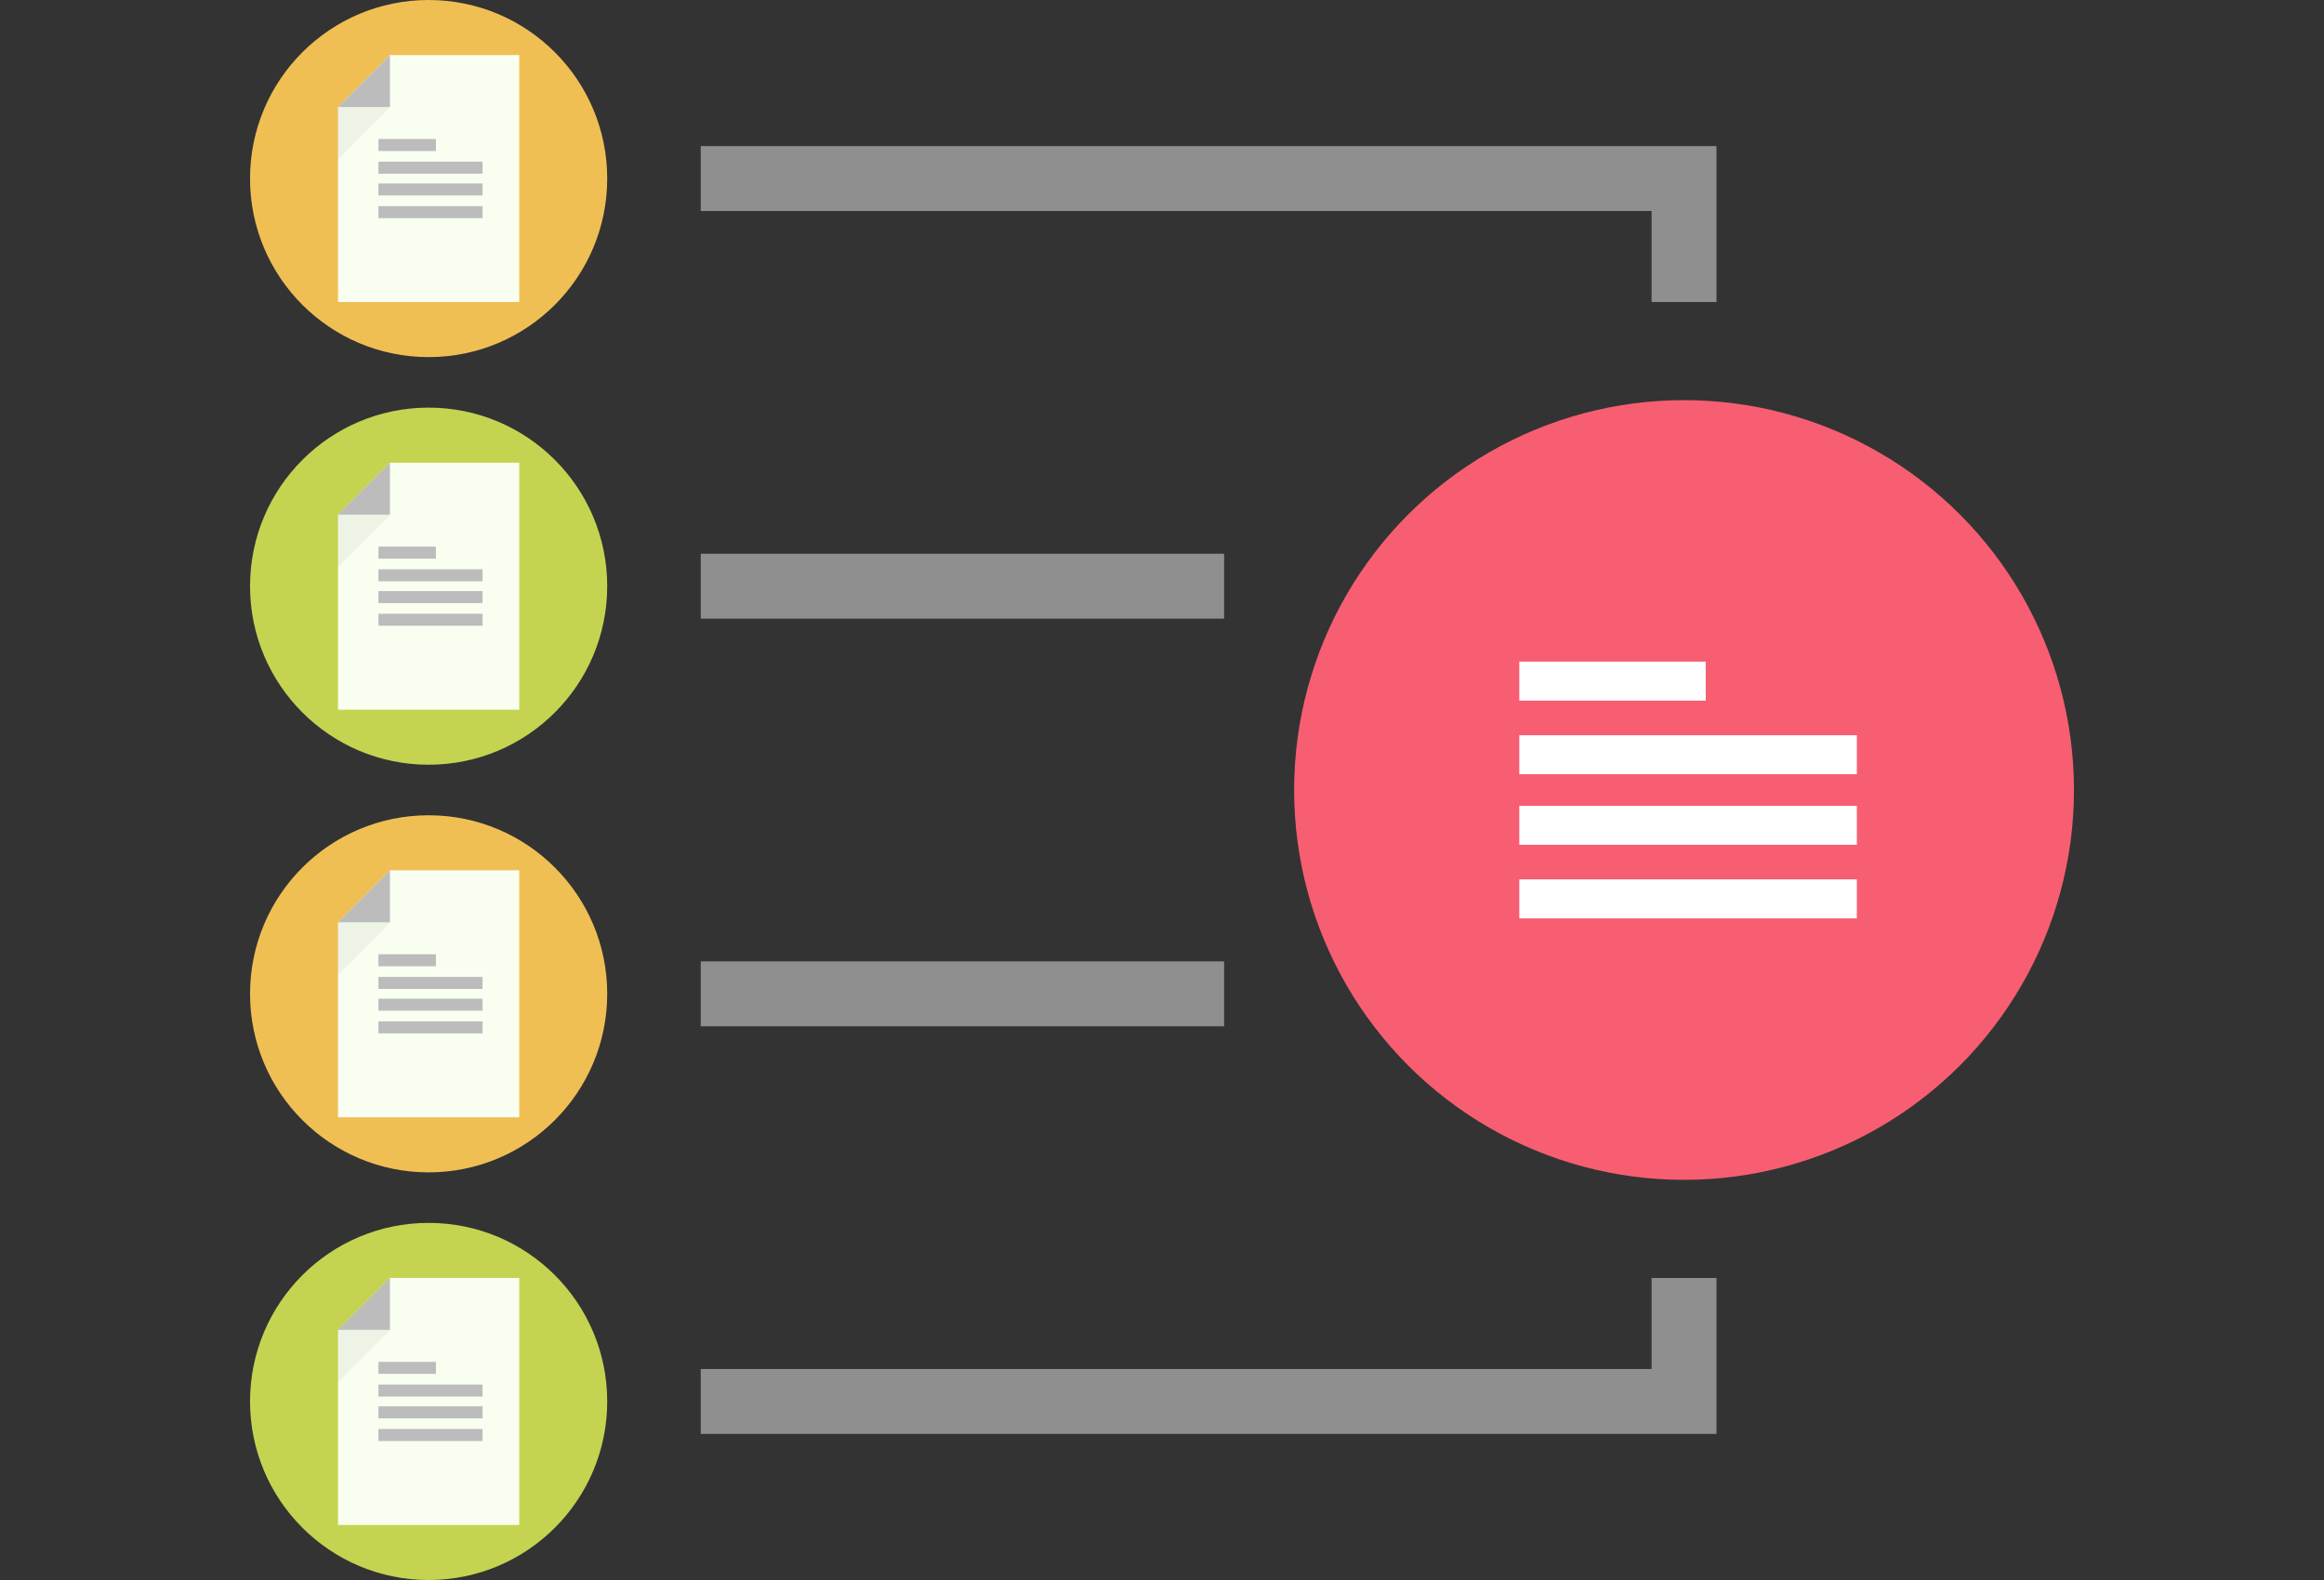<svg id="Warstwa_1" data-name="Warstwa 1" xmlns="http://www.w3.org/2000/svg" viewBox="0 0 175 119"><rect x="0" y="0" width="175" height="119" fill="#333333" stroke="none"/><defs><style>.cls-1{fill:#f75e71;}.cls-2{fill:#fff;}.cls-3{fill:#c4d451;}.cls-4{fill:#f9fff0;}.cls-5{fill:#bcbcbc;}.cls-6{opacity:0.05;}.cls-7{fill:#f0bf54;}.cls-8{fill:none;stroke:#fff;stroke-miterlimit:10;stroke-width:4.888px;opacity:0.45;}</style></defs><circle class="cls-1" cx="126.811" cy="59.5" r="29.362"/><rect class="cls-2" x="114.405" y="49.832" width="14.04" height="2.936"/><rect class="cls-2" x="114.405" y="55.374" width="25.419" height="2.936"/><rect class="cls-2" x="114.405" y="60.69" width="25.419" height="2.936"/><rect class="cls-2" x="114.405" y="66.232" width="25.419" height="2.936"/><circle class="cls-3" cx="32.276" cy="44.149" r="13.448"/><path class="cls-4" d="M39.1,53.45H25.453V38.76l3.911-3.911H39.1Z"/><rect class="cls-5" x="28.497" y="41.168" width="4.329" height="0.905"/><rect class="cls-5" x="28.497" y="42.877" width="7.838" height="0.905"/><rect class="cls-5" x="28.497" y="44.516" width="7.838" height="0.905"/><rect class="cls-5" x="28.497" y="46.225" width="7.838" height="0.905"/><polygon class="cls-6" points="29.383 38.776 25.453 42.706 25.453 38.76 27.41 36.803 29.383 38.776"/><polygon class="cls-5" points="29.364 38.761 25.453 38.761 29.364 34.849 29.364 38.761"/><circle class="cls-7" cx="32.276" cy="74.851" r="13.448"/><path class="cls-4" d="M39.1,84.151H25.453V69.461l3.911-3.911H39.1Z"/><rect class="cls-5" x="28.497" y="71.869" width="4.329" height="0.905"/><rect class="cls-5" x="28.497" y="73.578" width="7.838" height="0.905"/><rect class="cls-5" x="28.497" y="75.217" width="7.838" height="0.905"/><rect class="cls-5" x="28.497" y="76.926" width="7.838" height="0.905"/><polygon class="cls-6" points="29.383 69.477 25.453 73.407 25.453 69.461 27.41 67.504 29.383 69.477"/><polygon class="cls-5" points="29.364 69.462 25.453 69.462 29.364 65.55 29.364 69.462"/><circle class="cls-3" cx="32.276" cy="105.552" r="13.448"/><path class="cls-4" d="M39.1,114.852H25.453v-14.69l3.911-3.911H39.1Z"/><rect class="cls-5" x="28.497" y="102.57" width="4.329" height="0.905"/><rect class="cls-5" x="28.497" y="104.279" width="7.838" height="0.905"/><rect class="cls-5" x="28.497" y="105.918" width="7.838" height="0.905"/><rect class="cls-5" x="28.497" y="107.627" width="7.838" height="0.905"/><polygon class="cls-6" points="29.383 100.178 25.453 104.108 25.453 100.162 27.41 98.205 29.383 100.178"/><polygon class="cls-5" points="29.364 100.163 25.453 100.163 29.364 96.251 29.364 100.163"/><circle class="cls-7" cx="32.276" cy="13.448" r="13.448"/><path class="cls-4" d="M39.1,22.749H25.453V8.059l3.911-3.911H39.1Z"/><rect class="cls-5" x="28.497" y="10.467" width="4.329" height="0.905"/><rect class="cls-5" x="28.497" y="12.176" width="7.838" height="0.905"/><rect class="cls-5" x="28.497" y="13.815" width="7.838" height="0.905"/><rect class="cls-5" x="28.497" y="15.524" width="7.838" height="0.905"/><polygon class="cls-6" points="29.383 8.075 25.453 12.005 25.453 8.059 27.41 6.102 29.383 8.075"/><polygon class="cls-5" points="29.364 8.059 25.453 8.059 29.364 4.148 29.364 8.059"/><polyline class="cls-8" points="126.811 22.749 126.811 13.448 52.766 13.448"/><line class="cls-8" x1="52.766" y1="44.149" x2="92.176" y2="44.149"/><line class="cls-8" x1="52.766" y1="74.851" x2="92.176" y2="74.851"/><polyline class="cls-8" points="126.811 96.251 126.811 105.552 52.766 105.552"/></svg>